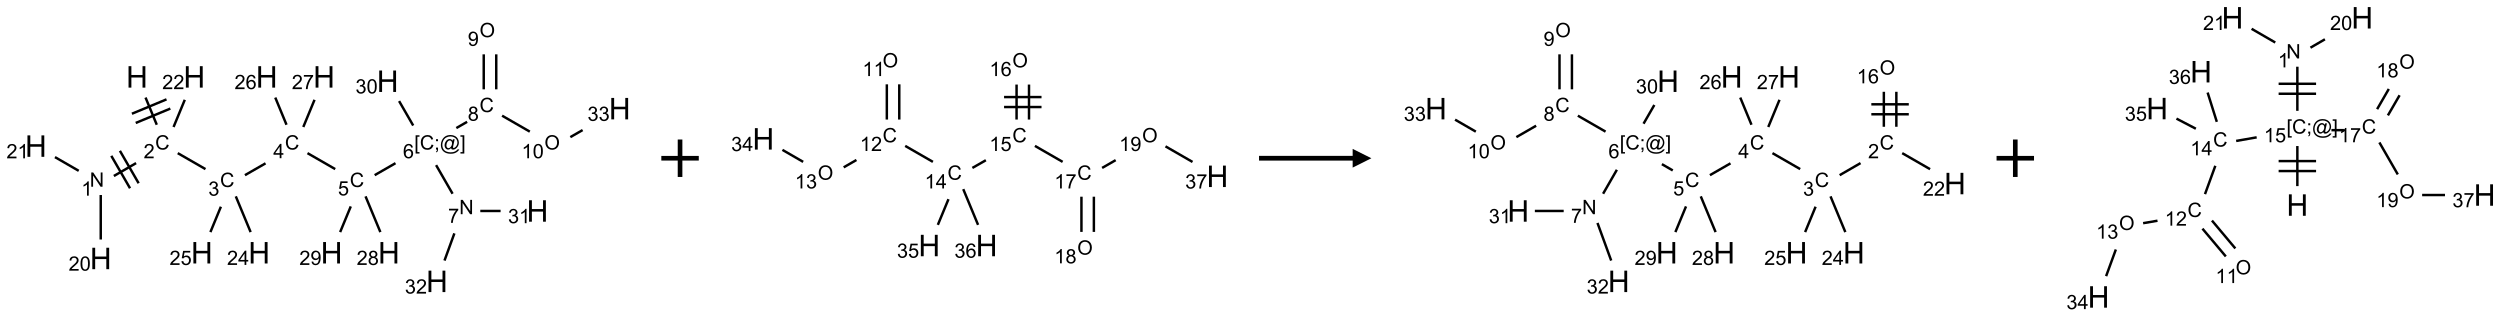 <?xml version="1.0" encoding="UTF-8"?>
<svg xmlns="http://www.w3.org/2000/svg" xmlns:xlink="http://www.w3.org/1999/xlink" width="1335" height="169" viewBox="0 0 1335 169">
<defs>
<g>
<g id="glyph-0-0">
<path d="M 2 0 L 2 -10 L 10 -10 L 10 0 Z M 2.25 -0.25 L 9.75 -0.25 L 9.75 -9.75 L 2.25 -9.75 Z M 2.25 -0.25 "/>
</g>
<g id="glyph-0-1">
<path d="M 1.281 0 L 1.281 -11.453 L 2.797 -11.453 L 2.797 -6.75 L 8.75 -6.75 L 8.75 -11.453 L 10.266 -11.453 L 10.266 0 L 8.75 0 L 8.75 -5.398 L 2.797 -5.398 L 2.797 0 Z M 1.281 0 "/>
</g>
<g id="glyph-1-0">
<path d="M 1.332 0 L 1.332 -6.668 L 6.668 -6.668 L 6.668 0 Z M 1.5 -0.168 L 6.5 -0.168 L 6.5 -6.5 L 1.5 -6.5 Z M 1.5 -0.168 "/>
</g>
<g id="glyph-1-1">
<path d="M 6.27 -2.676 L 7.281 -2.422 C 7.07 -1.594 6.688 -0.961 6.137 -0.523 C 5.586 -0.086 4.914 0.129 4.121 0.129 C 3.297 0.129 2.629 -0.039 2.113 -0.371 C 1.598 -0.707 1.203 -1.191 0.934 -1.828 C 0.664 -2.465 0.531 -3.145 0.531 -3.875 C 0.531 -4.672 0.684 -5.363 0.988 -5.957 C 1.293 -6.547 1.723 -6.996 2.285 -7.305 C 2.844 -7.613 3.461 -7.766 4.137 -7.766 C 4.898 -7.766 5.543 -7.57 6.062 -7.184 C 6.582 -6.793 6.945 -6.246 7.152 -5.543 L 6.156 -5.309 C 5.98 -5.863 5.723 -6.266 5.387 -6.52 C 5.051 -6.773 4.625 -6.902 4.113 -6.902 C 3.527 -6.902 3.039 -6.762 2.645 -6.48 C 2.25 -6.199 1.973 -5.82 1.812 -5.348 C 1.652 -4.871 1.574 -4.383 1.574 -3.879 C 1.574 -3.23 1.668 -2.664 1.855 -2.18 C 2.047 -1.695 2.34 -1.332 2.738 -1.094 C 3.137 -0.855 3.57 -0.734 4.035 -0.734 C 4.602 -0.734 5.082 -0.898 5.473 -1.223 C 5.867 -1.551 6.133 -2.035 6.27 -2.676 Z M 6.27 -2.676 "/>
</g>
<g id="glyph-1-2">
<path d="M 5.371 -0.902 L 5.371 0 L 0.324 0 C 0.316 -0.227 0.352 -0.441 0.434 -0.652 C 0.562 -0.996 0.766 -1.332 1.051 -1.668 C 1.332 -2 1.742 -2.387 2.277 -2.824 C 3.105 -3.504 3.668 -4.043 3.957 -4.441 C 4.25 -4.84 4.395 -5.215 4.395 -5.566 C 4.395 -5.938 4.262 -6.254 3.996 -6.508 C 3.73 -6.762 3.387 -6.891 2.957 -6.891 C 2.508 -6.891 2.145 -6.754 1.875 -6.484 C 1.605 -6.215 1.469 -5.84 1.465 -5.359 L 0.5 -5.457 C 0.566 -6.176 0.812 -6.727 1.246 -7.102 C 1.676 -7.477 2.254 -7.668 2.98 -7.668 C 3.711 -7.668 4.293 -7.465 4.719 -7.059 C 5.145 -6.652 5.359 -6.148 5.359 -5.547 C 5.359 -5.242 5.297 -4.941 5.172 -4.645 C 5.047 -4.352 4.84 -4.039 4.551 -3.715 C 4.262 -3.387 3.777 -2.938 3.105 -2.371 C 2.543 -1.898 2.18 -1.578 2.02 -1.41 C 1.859 -1.242 1.73 -1.07 1.625 -0.902 Z M 5.371 -0.902 "/>
</g>
<g id="glyph-1-3">
<path d="M 0.812 0 L 0.812 -7.637 L 1.848 -7.637 L 5.859 -1.641 L 5.859 -7.637 L 6.828 -7.637 L 6.828 0 L 5.793 0 L 1.781 -6 L 1.781 0 Z M 0.812 0 "/>
</g>
<g id="glyph-1-4">
<path d="M 3.973 0 L 3.035 0 L 3.035 -5.973 C 2.809 -5.758 2.516 -5.543 2.148 -5.328 C 1.781 -5.113 1.453 -4.953 1.16 -4.844 L 1.16 -5.75 C 1.684 -5.996 2.145 -6.297 2.535 -6.645 C 2.93 -6.996 3.207 -7.336 3.371 -7.668 L 3.973 -7.668 Z M 3.973 0 "/>
</g>
<g id="glyph-1-5">
<path d="M 0.441 -3.766 C 0.441 -4.668 0.535 -5.395 0.723 -5.945 C 0.906 -6.496 1.184 -6.922 1.551 -7.219 C 1.918 -7.516 2.375 -7.668 2.934 -7.668 C 3.344 -7.668 3.703 -7.586 4.012 -7.418 C 4.32 -7.254 4.574 -7.016 4.777 -6.707 C 4.977 -6.395 5.137 -6.016 5.25 -5.57 C 5.363 -5.125 5.422 -4.523 5.422 -3.766 C 5.422 -2.871 5.328 -2.148 5.145 -1.598 C 4.961 -1.047 4.688 -0.621 4.32 -0.32 C 3.953 -0.02 3.492 0.129 2.934 0.129 C 2.195 0.129 1.617 -0.133 1.199 -0.66 C 0.695 -1.297 0.441 -2.332 0.441 -3.766 Z M 1.406 -3.766 C 1.406 -2.512 1.555 -1.68 1.848 -1.262 C 2.141 -0.848 2.5 -0.641 2.934 -0.641 C 3.363 -0.641 3.727 -0.848 4.02 -1.266 C 4.312 -1.684 4.457 -2.516 4.457 -3.766 C 4.457 -5.023 4.312 -5.859 4.02 -6.27 C 3.727 -6.684 3.359 -6.891 2.922 -6.891 C 2.492 -6.891 2.148 -6.707 1.891 -6.344 C 1.566 -5.879 1.406 -5.02 1.406 -3.766 Z M 1.406 -3.766 "/>
</g>
<g id="glyph-1-6">
<path d="M 0.449 -2.016 L 1.387 -2.141 C 1.492 -1.609 1.676 -1.227 1.934 -0.992 C 2.191 -0.758 2.508 -0.641 2.879 -0.641 C 3.32 -0.641 3.695 -0.793 3.996 -1.098 C 4.301 -1.402 4.453 -1.781 4.453 -2.234 C 4.453 -2.664 4.312 -3.02 4.031 -3.301 C 3.75 -3.578 3.391 -3.719 2.957 -3.719 C 2.781 -3.719 2.562 -3.684 2.297 -3.613 L 2.402 -4.438 C 2.465 -4.43 2.516 -4.426 2.551 -4.426 C 2.949 -4.426 3.312 -4.531 3.629 -4.738 C 3.949 -4.949 4.109 -5.27 4.109 -5.703 C 4.109 -6.047 3.992 -6.332 3.762 -6.559 C 3.527 -6.785 3.227 -6.895 2.859 -6.895 C 2.496 -6.895 2.191 -6.781 1.949 -6.551 C 1.707 -6.324 1.547 -5.98 1.48 -5.52 L 0.543 -5.688 C 0.656 -6.316 0.918 -6.805 1.324 -7.148 C 1.73 -7.492 2.234 -7.668 2.84 -7.668 C 3.254 -7.668 3.641 -7.578 3.988 -7.398 C 4.34 -7.219 4.609 -6.977 4.793 -6.668 C 4.98 -6.359 5.074 -6.031 5.074 -5.684 C 5.074 -5.352 4.984 -5.051 4.809 -4.781 C 4.629 -4.512 4.367 -4.297 4.02 -4.137 C 4.473 -4.031 4.824 -3.816 5.074 -3.488 C 5.324 -3.16 5.449 -2.75 5.449 -2.254 C 5.449 -1.59 5.203 -1.023 4.719 -0.559 C 4.234 -0.098 3.617 0.137 2.875 0.137 C 2.203 0.137 1.648 -0.062 1.207 -0.465 C 0.762 -0.863 0.512 -1.379 0.449 -2.016 Z M 0.449 -2.016 "/>
</g>
<g id="glyph-1-7">
<path d="M 3.449 0 L 3.449 -1.828 L 0.137 -1.828 L 0.137 -2.688 L 3.621 -7.637 L 4.387 -7.637 L 4.387 -2.688 L 5.418 -2.688 L 5.418 -1.828 L 4.387 -1.828 L 4.387 0 Z M 3.449 -2.688 L 3.449 -6.129 L 1.059 -2.688 Z M 3.449 -2.688 "/>
</g>
<g id="glyph-1-8">
<path d="M 0.441 -2 L 1.426 -2.082 C 1.5 -1.605 1.668 -1.242 1.934 -1.004 C 2.199 -0.762 2.52 -0.641 2.895 -0.641 C 3.348 -0.641 3.73 -0.812 4.043 -1.152 C 4.355 -1.492 4.512 -1.941 4.512 -2.504 C 4.512 -3.039 4.359 -3.461 4.059 -3.77 C 3.758 -4.078 3.367 -4.234 2.879 -4.234 C 2.578 -4.234 2.305 -4.164 2.062 -4.027 C 1.82 -3.891 1.629 -3.715 1.488 -3.496 L 0.609 -3.609 L 1.348 -7.531 L 5.145 -7.531 L 5.145 -6.637 L 2.098 -6.637 L 1.688 -4.582 C 2.145 -4.902 2.625 -5.062 3.129 -5.062 C 3.797 -5.062 4.359 -4.832 4.816 -4.371 C 5.277 -3.91 5.504 -3.312 5.504 -2.59 C 5.504 -1.898 5.305 -1.301 4.902 -0.797 C 4.41 -0.18 3.742 0.129 2.895 0.129 C 2.199 0.129 1.633 -0.062 1.195 -0.453 C 0.758 -0.844 0.504 -1.359 0.441 -2 Z M 0.441 -2 "/>
</g>
<g id="glyph-1-9">
<path d="M 0.723 2.121 L 0.723 -7.637 L 2.793 -7.637 L 2.793 -6.859 L 1.66 -6.859 L 1.66 1.344 L 2.793 1.344 L 2.793 2.121 Z M 0.723 2.121 "/>
</g>
<g id="glyph-1-10">
<path d="M 0.949 -4.465 L 0.949 -5.531 L 2.016 -5.531 L 2.016 -4.465 Z M 0.949 0 L 0.949 -1.066 L 2.016 -1.066 L 2.016 0 C 2.016 0.391 1.945 0.711 1.809 0.949 C 1.668 1.191 1.449 1.379 1.145 1.512 L 0.887 1.109 C 1.082 1.023 1.23 0.895 1.324 0.727 C 1.418 0.559 1.469 0.316 1.48 0 Z M 0.949 0 "/>
</g>
<g id="glyph-1-11">
<path d="M 6.047 -0.848 C 5.82 -0.59 5.57 -0.379 5.289 -0.223 C 5.008 -0.062 4.73 0.016 4.449 0.016 C 4.141 0.016 3.84 -0.074 3.547 -0.254 C 3.254 -0.434 3.02 -0.715 2.836 -1.09 C 2.652 -1.465 2.562 -1.875 2.562 -2.324 C 2.562 -2.875 2.703 -3.43 2.988 -3.98 C 3.27 -4.535 3.621 -4.953 4.043 -5.23 C 4.461 -5.508 4.871 -5.645 5.266 -5.645 C 5.566 -5.645 5.855 -5.566 6.129 -5.41 C 6.402 -5.25 6.641 -5.012 6.84 -4.688 L 7.016 -5.496 L 7.949 -5.496 L 7.199 -2 C 7.094 -1.516 7.043 -1.246 7.043 -1.191 C 7.043 -1.098 7.078 -1.02 7.148 -0.949 C 7.219 -0.883 7.305 -0.848 7.406 -0.848 C 7.59 -0.848 7.832 -0.953 8.129 -1.168 C 8.527 -1.445 8.84 -1.816 9.07 -2.285 C 9.301 -2.75 9.418 -3.234 9.418 -3.73 C 9.418 -4.309 9.27 -4.852 8.973 -5.355 C 8.676 -5.859 8.23 -6.262 7.645 -6.562 C 7.055 -6.863 6.406 -7.016 5.691 -7.016 C 4.879 -7.016 4.137 -6.824 3.465 -6.445 C 2.793 -6.066 2.273 -5.52 1.902 -4.809 C 1.535 -4.098 1.348 -3.34 1.348 -2.527 C 1.348 -1.676 1.535 -0.941 1.902 -0.328 C 2.273 0.285 2.809 0.742 3.508 1.035 C 4.207 1.328 4.984 1.473 5.832 1.473 C 6.742 1.473 7.504 1.32 8.121 1.016 C 8.734 0.711 9.195 0.34 9.5 -0.098 L 10.441 -0.098 C 10.266 0.266 9.961 0.637 9.531 1.016 C 9.102 1.395 8.59 1.695 7.996 1.914 C 7.402 2.133 6.688 2.246 5.848 2.246 C 5.078 2.246 4.367 2.145 3.715 1.949 C 3.066 1.75 2.512 1.453 2.051 1.055 C 1.594 0.656 1.25 0.199 1.016 -0.316 C 0.723 -0.973 0.578 -1.684 0.578 -2.441 C 0.578 -3.289 0.75 -4.098 1.098 -4.863 C 1.523 -5.805 2.125 -6.527 2.902 -7.027 C 3.684 -7.527 4.629 -7.777 5.738 -7.777 C 6.602 -7.777 7.375 -7.602 8.059 -7.246 C 8.746 -6.895 9.285 -6.371 9.684 -5.672 C 10.02 -5.07 10.188 -4.418 10.188 -3.715 C 10.188 -2.707 9.832 -1.812 9.125 -1.031 C 8.492 -0.328 7.801 0.02 7.051 0.02 C 6.812 0.02 6.617 -0.016 6.473 -0.09 C 6.324 -0.16 6.215 -0.266 6.145 -0.402 C 6.102 -0.488 6.066 -0.637 6.047 -0.848 Z M 3.527 -2.262 C 3.527 -1.785 3.641 -1.414 3.863 -1.152 C 4.09 -0.887 4.348 -0.754 4.641 -0.754 C 4.836 -0.754 5.039 -0.812 5.254 -0.93 C 5.469 -1.047 5.676 -1.219 5.871 -1.449 C 6.066 -1.676 6.23 -1.969 6.355 -2.32 C 6.48 -2.672 6.543 -3.027 6.543 -3.379 C 6.543 -3.852 6.426 -4.219 6.191 -4.48 C 5.957 -4.738 5.672 -4.871 5.332 -4.871 C 5.109 -4.871 4.902 -4.812 4.707 -4.699 C 4.512 -4.586 4.32 -4.406 4.137 -4.156 C 3.953 -3.906 3.805 -3.602 3.691 -3.246 C 3.582 -2.887 3.527 -2.559 3.527 -2.262 Z M 3.527 -2.262 "/>
</g>
<g id="glyph-1-12">
<path d="M 2.27 2.121 L 0.203 2.121 L 0.203 1.344 L 1.332 1.344 L 1.332 -6.859 L 0.203 -6.859 L 0.203 -7.637 L 2.27 -7.637 Z M 2.27 2.121 "/>
</g>
<g id="glyph-1-13">
<path d="M 5.309 -5.766 L 4.375 -5.691 C 4.293 -6.059 4.172 -6.328 4.02 -6.496 C 3.766 -6.762 3.453 -6.895 3.082 -6.895 C 2.785 -6.895 2.523 -6.812 2.297 -6.645 C 2 -6.43 1.77 -6.117 1.598 -5.703 C 1.43 -5.289 1.34 -4.703 1.332 -3.938 C 1.559 -4.281 1.836 -4.535 2.16 -4.703 C 2.488 -4.871 2.828 -4.953 3.188 -4.953 C 3.812 -4.953 4.344 -4.723 4.785 -4.262 C 5.223 -3.801 5.441 -3.207 5.441 -2.48 C 5.441 -2 5.34 -1.555 5.133 -1.145 C 4.926 -0.73 4.641 -0.418 4.281 -0.199 C 3.922 0.02 3.512 0.129 3.051 0.129 C 2.27 0.129 1.633 -0.156 1.141 -0.73 C 0.648 -1.305 0.402 -2.254 0.402 -3.574 C 0.402 -5.051 0.672 -6.121 1.219 -6.793 C 1.695 -7.375 2.336 -7.668 3.141 -7.668 C 3.742 -7.668 4.234 -7.5 4.617 -7.16 C 5 -6.824 5.23 -6.359 5.309 -5.766 Z M 1.48 -2.473 C 1.48 -2.152 1.547 -1.844 1.684 -1.547 C 1.82 -1.25 2.016 -1.027 2.262 -0.871 C 2.508 -0.719 2.766 -0.641 3.035 -0.641 C 3.434 -0.641 3.773 -0.801 4.059 -1.121 C 4.344 -1.441 4.484 -1.875 4.484 -2.422 C 4.484 -2.949 4.344 -3.367 4.062 -3.668 C 3.781 -3.973 3.426 -4.125 3 -4.125 C 2.578 -4.125 2.219 -3.973 1.922 -3.668 C 1.625 -3.363 1.48 -2.969 1.48 -2.473 Z M 1.48 -2.473 "/>
</g>
<g id="glyph-1-14">
<path d="M 0.504 -6.637 L 0.504 -7.535 L 5.449 -7.535 L 5.449 -6.809 C 4.961 -6.289 4.48 -5.602 4.004 -4.746 C 3.527 -3.887 3.156 -3.004 2.895 -2.098 C 2.707 -1.461 2.59 -0.762 2.535 0 L 1.574 0 C 1.582 -0.602 1.703 -1.328 1.926 -2.176 C 2.152 -3.027 2.477 -3.848 2.898 -4.637 C 3.32 -5.426 3.77 -6.094 4.246 -6.637 Z M 0.504 -6.637 "/>
</g>
<g id="glyph-1-15">
<path d="M 1.887 -4.141 C 1.496 -4.281 1.207 -4.484 1.02 -4.75 C 0.832 -5.016 0.738 -5.328 0.738 -5.699 C 0.738 -6.254 0.938 -6.719 1.34 -7.098 C 1.738 -7.477 2.27 -7.668 2.934 -7.668 C 3.598 -7.668 4.137 -7.473 4.543 -7.086 C 4.949 -6.699 5.152 -6.227 5.152 -5.672 C 5.152 -5.316 5.059 -5.008 4.871 -4.746 C 4.688 -4.484 4.406 -4.281 4.027 -4.141 C 4.496 -3.988 4.852 -3.742 5.098 -3.402 C 5.34 -3.062 5.465 -2.656 5.465 -2.184 C 5.465 -1.531 5.234 -0.98 4.77 -0.535 C 4.309 -0.09 3.703 0.129 2.949 0.129 C 2.195 0.129 1.586 -0.094 1.125 -0.539 C 0.664 -0.984 0.434 -1.543 0.434 -2.207 C 0.434 -2.703 0.559 -3.121 0.809 -3.457 C 1.062 -3.793 1.422 -4.02 1.887 -4.141 Z M 1.699 -5.73 C 1.699 -5.367 1.812 -5.074 2.047 -4.844 C 2.281 -4.613 2.582 -4.5 2.953 -4.5 C 3.312 -4.5 3.609 -4.613 3.84 -4.84 C 4.07 -5.066 4.188 -5.348 4.188 -5.676 C 4.188 -6.02 4.07 -6.309 3.832 -6.543 C 3.594 -6.777 3.297 -6.895 2.941 -6.895 C 2.586 -6.895 2.289 -6.781 2.051 -6.551 C 1.816 -6.324 1.699 -6.047 1.699 -5.73 Z M 1.395 -2.203 C 1.395 -1.938 1.461 -1.676 1.586 -1.426 C 1.711 -1.176 1.902 -0.984 2.152 -0.848 C 2.402 -0.711 2.672 -0.641 2.957 -0.641 C 3.406 -0.641 3.777 -0.785 4.066 -1.074 C 4.359 -1.363 4.504 -1.727 4.504 -2.172 C 4.504 -2.625 4.355 -2.996 4.055 -3.293 C 3.754 -3.586 3.379 -3.734 2.926 -3.734 C 2.484 -3.734 2.121 -3.59 1.832 -3.297 C 1.543 -3.004 1.395 -2.641 1.395 -2.203 Z M 1.395 -2.203 "/>
</g>
<g id="glyph-1-16">
<path d="M 0.516 -3.719 C 0.516 -4.984 0.855 -5.977 1.535 -6.695 C 2.215 -7.414 3.094 -7.77 4.172 -7.77 C 4.875 -7.77 5.512 -7.602 6.078 -7.266 C 6.645 -6.93 7.074 -6.461 7.371 -5.855 C 7.668 -5.254 7.816 -4.57 7.816 -3.809 C 7.816 -3.035 7.66 -2.34 7.348 -1.73 C 7.035 -1.117 6.594 -0.656 6.02 -0.34 C 5.449 -0.027 4.828 0.129 4.168 0.129 C 3.449 0.129 2.805 -0.043 2.238 -0.391 C 1.672 -0.738 1.246 -1.211 0.953 -1.812 C 0.66 -2.414 0.516 -3.047 0.516 -3.719 Z M 1.559 -3.703 C 1.559 -2.781 1.805 -2.059 2.301 -1.527 C 2.793 -1 3.414 -0.734 4.16 -0.734 C 4.922 -0.734 5.547 -1 6.039 -1.535 C 6.531 -2.07 6.777 -2.828 6.777 -3.812 C 6.777 -4.434 6.672 -4.977 6.461 -5.441 C 6.25 -5.902 5.945 -6.262 5.539 -6.52 C 5.133 -6.773 4.68 -6.902 4.176 -6.902 C 3.461 -6.902 2.848 -6.656 2.332 -6.164 C 1.816 -5.672 1.559 -4.852 1.559 -3.703 Z M 1.559 -3.703 "/>
</g>
<g id="glyph-1-17">
<path d="M 0.582 -1.766 L 1.484 -1.848 C 1.562 -1.426 1.707 -1.117 1.922 -0.926 C 2.137 -0.734 2.414 -0.641 2.75 -0.641 C 3.039 -0.641 3.289 -0.707 3.508 -0.84 C 3.727 -0.973 3.902 -1.148 4.043 -1.367 C 4.18 -1.586 4.297 -1.887 4.391 -2.262 C 4.484 -2.637 4.531 -3.016 4.531 -3.406 C 4.531 -3.449 4.531 -3.512 4.527 -3.594 C 4.34 -3.297 4.082 -3.055 3.758 -2.867 C 3.434 -2.68 3.082 -2.59 2.703 -2.59 C 2.07 -2.59 1.535 -2.816 1.098 -3.277 C 0.66 -3.734 0.441 -4.34 0.441 -5.09 C 0.441 -5.863 0.672 -6.484 1.129 -6.957 C 1.586 -7.43 2.156 -7.668 2.844 -7.668 C 3.34 -7.668 3.793 -7.531 4.207 -7.266 C 4.617 -7 4.93 -6.617 5.145 -6.121 C 5.355 -5.629 5.465 -4.91 5.465 -3.973 C 5.465 -2.996 5.359 -2.223 5.145 -1.645 C 4.934 -1.066 4.617 -0.625 4.199 -0.324 C 3.781 -0.02 3.293 0.129 2.73 0.129 C 2.133 0.129 1.645 -0.035 1.266 -0.367 C 0.887 -0.699 0.66 -1.164 0.582 -1.766 Z M 4.422 -5.137 C 4.422 -5.676 4.277 -6.102 3.992 -6.418 C 3.707 -6.734 3.359 -6.891 2.957 -6.891 C 2.543 -6.891 2.18 -6.719 1.871 -6.379 C 1.562 -6.039 1.406 -5.598 1.406 -5.059 C 1.406 -4.57 1.555 -4.176 1.848 -3.871 C 2.141 -3.566 2.5 -3.418 2.934 -3.418 C 3.367 -3.418 3.723 -3.57 4.004 -3.871 C 4.281 -4.176 4.422 -4.598 4.422 -5.137 Z M 4.422 -5.137 "/>
</g>
</g>
</defs>
<path fill="none" stroke-width="0.033" stroke-linecap="butt" stroke-linejoin="miter" stroke="rgb(0%, 0%, 0%)" stroke-opacity="1" stroke-miterlimit="10" d="M 1.464 0.852 L 1.614 1.215 " transform="matrix(40, 0, 0, 40, 19.156, 18.018)"/>
<path fill="none" stroke-width="0.033" stroke-linecap="butt" stroke-linejoin="miter" stroke="rgb(0%, 0%, 0%)" stroke-opacity="1" stroke-miterlimit="10" d="M 1.333 1.191 L 1.795 0.999 " transform="matrix(40, 0, 0, 40, 19.156, 18.018)"/>
<path fill="none" stroke-width="0.033" stroke-linecap="butt" stroke-linejoin="miter" stroke="rgb(0%, 0%, 0%)" stroke-opacity="1" stroke-miterlimit="10" d="M 1.282 1.068 L 1.744 0.876 " transform="matrix(40, 0, 0, 40, 19.156, 18.018)"/>
<path fill="none" stroke-width="0.033" stroke-linecap="butt" stroke-linejoin="miter" stroke="rgb(0%, 0%, 0%)" stroke-opacity="1" stroke-miterlimit="10" d="M 1.338 1.727 L 1.041 1.899 " transform="matrix(40, 0, 0, 40, 19.156, 18.018)"/>
<path fill="none" stroke-width="0.033" stroke-linecap="butt" stroke-linejoin="miter" stroke="rgb(0%, 0%, 0%)" stroke-opacity="1" stroke-miterlimit="10" d="M 1.007 1.63 L 1.257 2.063 " transform="matrix(40, 0, 0, 40, 19.156, 18.018)"/>
<path fill="none" stroke-width="0.033" stroke-linecap="butt" stroke-linejoin="miter" stroke="rgb(0%, 0%, 0%)" stroke-opacity="1" stroke-miterlimit="10" d="M 1.122 1.563 L 1.372 1.996 " transform="matrix(40, 0, 0, 40, 19.156, 18.018)"/>
<path fill="none" stroke-width="0.033" stroke-linecap="butt" stroke-linejoin="miter" stroke="rgb(0%, 0%, 0%)" stroke-opacity="1" stroke-miterlimit="10" d="M 0.866 2.153 L 0.866 2.747 " transform="matrix(40, 0, 0, 40, 19.156, 18.018)"/>
<path fill="none" stroke-width="0.033" stroke-linecap="butt" stroke-linejoin="miter" stroke="rgb(0%, 0%, 0%)" stroke-opacity="1" stroke-miterlimit="10" d="M 0.572 1.83 L 0.255 1.647 " transform="matrix(40, 0, 0, 40, 19.156, 18.018)"/>
<path fill="none" stroke-width="0.033" stroke-linecap="butt" stroke-linejoin="miter" stroke="rgb(0%, 0%, 0%)" stroke-opacity="1" stroke-miterlimit="10" d="M 1.894 1.594 L 2.264 1.807 " transform="matrix(40, 0, 0, 40, 19.156, 18.018)"/>
<path fill="none" stroke-width="0.033" stroke-linecap="butt" stroke-linejoin="miter" stroke="rgb(0%, 0%, 0%)" stroke-opacity="1" stroke-miterlimit="10" d="M 2.791 1.888 L 3.066 1.73 " transform="matrix(40, 0, 0, 40, 19.156, 18.018)"/>
<path fill="none" stroke-width="0.033" stroke-linecap="butt" stroke-linejoin="miter" stroke="rgb(0%, 0%, 0%)" stroke-opacity="1" stroke-miterlimit="10" d="M 3.626 1.594 L 3.996 1.807 " transform="matrix(40, 0, 0, 40, 19.156, 18.018)"/>
<path fill="none" stroke-width="0.033" stroke-linecap="butt" stroke-linejoin="miter" stroke="rgb(0%, 0%, 0%)" stroke-opacity="1" stroke-miterlimit="10" d="M 4.523 1.888 L 4.801 1.728 " transform="matrix(40, 0, 0, 40, 19.156, 18.018)"/>
<path fill="none" stroke-width="0.033" stroke-linecap="butt" stroke-linejoin="miter" stroke="rgb(0%, 0%, 0%)" stroke-opacity="1" stroke-miterlimit="10" d="M 5.343 1.754 L 5.563 2.136 " transform="matrix(40, 0, 0, 40, 19.156, 18.018)"/>
<path fill="none" stroke-width="0.033" stroke-linecap="butt" stroke-linejoin="miter" stroke="rgb(0%, 0%, 0%)" stroke-opacity="1" stroke-miterlimit="10" d="M 5.933 2.366 L 6.204 2.366 " transform="matrix(40, 0, 0, 40, 19.156, 18.018)"/>
<path fill="none" stroke-width="0.033" stroke-linecap="butt" stroke-linejoin="miter" stroke="rgb(0%, 0%, 0%)" stroke-opacity="1" stroke-miterlimit="10" d="M 5.587 2.665 L 5.455 3.028 " transform="matrix(40, 0, 0, 40, 19.156, 18.018)"/>
<path fill="none" stroke-width="0.033" stroke-linecap="butt" stroke-linejoin="miter" stroke="rgb(0%, 0%, 0%)" stroke-opacity="1" stroke-miterlimit="10" d="M 5.613 1.259 L 5.757 1.176 " transform="matrix(40, 0, 0, 40, 19.156, 18.018)"/>
<path fill="none" stroke-width="0.033" stroke-linecap="butt" stroke-linejoin="miter" stroke="rgb(0%, 0%, 0%)" stroke-opacity="1" stroke-miterlimit="10" d="M 6.146 0.742 L 6.146 0.275 " transform="matrix(40, 0, 0, 40, 19.156, 18.018)"/>
<path fill="none" stroke-width="0.033" stroke-linecap="butt" stroke-linejoin="miter" stroke="rgb(0%, 0%, 0%)" stroke-opacity="1" stroke-miterlimit="10" d="M 5.979 0.742 L 5.979 0.275 " transform="matrix(40, 0, 0, 40, 19.156, 18.018)"/>
<path fill="none" stroke-width="0.033" stroke-linecap="butt" stroke-linejoin="miter" stroke="rgb(0%, 0%, 0%)" stroke-opacity="1" stroke-miterlimit="10" d="M 6.224 1.094 L 6.594 1.307 " transform="matrix(40, 0, 0, 40, 19.156, 18.018)"/>
<path fill="none" stroke-width="0.033" stroke-linecap="butt" stroke-linejoin="miter" stroke="rgb(0%, 0%, 0%)" stroke-opacity="1" stroke-miterlimit="10" d="M 7.135 1.38 L 7.299 1.286 " transform="matrix(40, 0, 0, 40, 19.156, 18.018)"/>
<path fill="none" stroke-width="0.033" stroke-linecap="butt" stroke-linejoin="miter" stroke="rgb(0%, 0%, 0%)" stroke-opacity="1" stroke-miterlimit="10" d="M 5.037 1.225 L 4.849 0.899 " transform="matrix(40, 0, 0, 40, 19.156, 18.018)"/>
<path fill="none" stroke-width="0.033" stroke-linecap="butt" stroke-linejoin="miter" stroke="rgb(0%, 0%, 0%)" stroke-opacity="1" stroke-miterlimit="10" d="M 4.401 2.171 L 4.599 2.648 " transform="matrix(40, 0, 0, 40, 19.156, 18.018)"/>
<path fill="none" stroke-width="0.033" stroke-linecap="butt" stroke-linejoin="miter" stroke="rgb(0%, 0%, 0%)" stroke-opacity="1" stroke-miterlimit="10" d="M 4.204 2.305 L 4.062 2.648 " transform="matrix(40, 0, 0, 40, 19.156, 18.018)"/>
<path fill="none" stroke-width="0.033" stroke-linecap="butt" stroke-linejoin="miter" stroke="rgb(0%, 0%, 0%)" stroke-opacity="1" stroke-miterlimit="10" d="M 3.346 1.215 L 3.196 0.852 " transform="matrix(40, 0, 0, 40, 19.156, 18.018)"/>
<path fill="none" stroke-width="0.033" stroke-linecap="butt" stroke-linejoin="miter" stroke="rgb(0%, 0%, 0%)" stroke-opacity="1" stroke-miterlimit="10" d="M 3.57 1.245 L 3.72 0.882 " transform="matrix(40, 0, 0, 40, 19.156, 18.018)"/>
<path fill="none" stroke-width="0.033" stroke-linecap="butt" stroke-linejoin="miter" stroke="rgb(0%, 0%, 0%)" stroke-opacity="1" stroke-miterlimit="10" d="M 2.669 2.171 L 2.867 2.648 " transform="matrix(40, 0, 0, 40, 19.156, 18.018)"/>
<path fill="none" stroke-width="0.033" stroke-linecap="butt" stroke-linejoin="miter" stroke="rgb(0%, 0%, 0%)" stroke-opacity="1" stroke-miterlimit="10" d="M 2.47 2.309 L 2.33 2.648 " transform="matrix(40, 0, 0, 40, 19.156, 18.018)"/>
<path fill="none" stroke-width="0.033" stroke-linecap="butt" stroke-linejoin="miter" stroke="rgb(0%, 0%, 0%)" stroke-opacity="1" stroke-miterlimit="10" d="M 1.838 1.245 L 1.988 0.882 " transform="matrix(40, 0, 0, 40, 19.156, 18.018)"/>
<g fill="rgb(0%, 0%, 0%)" fill-opacity="1">
<use xlink:href="#glyph-0-1" x="67.359" y="46.789"/>
</g>
<g fill="rgb(0%, 0%, 0%)" fill-opacity="1">
<use xlink:href="#glyph-1-1" x="82.844" y="79.863"/>
</g>
<g fill="rgb(0%, 0%, 0%)" fill-opacity="1">
<use xlink:href="#glyph-1-2" x="76.672" y="84.5"/>
</g>
<g fill="rgb(0%, 0%, 0%)" fill-opacity="1">
<use xlink:href="#glyph-1-3" x="47.922" y="99.73"/>
</g>
<g fill="rgb(0%, 0%, 0%)" fill-opacity="1">
<use xlink:href="#glyph-1-4" x="43.426" y="104.5"/>
</g>
<g fill="rgb(0%, 0%, 0%)" fill-opacity="1">
<use xlink:href="#glyph-0-1" x="48.023" y="143.746"/>
</g>
<g fill="rgb(0%, 0%, 0%)" fill-opacity="1">
<use xlink:href="#glyph-1-2" x="36.617" y="144.539"/>
<use xlink:href="#glyph-1-5" x="42.549" y="144.539"/>
</g>
<g fill="rgb(0%, 0%, 0%)" fill-opacity="1">
<use xlink:href="#glyph-0-1" x="13.383" y="83.746"/>
</g>
<g fill="rgb(0%, 0%, 0%)" fill-opacity="1">
<use xlink:href="#glyph-1-2" x="3.426" y="84.539"/>
<use xlink:href="#glyph-1-4" x="9.358" y="84.539"/>
</g>
<g fill="rgb(0%, 0%, 0%)" fill-opacity="1">
<use xlink:href="#glyph-1-1" x="117.488" y="99.863"/>
</g>
<g fill="rgb(0%, 0%, 0%)" fill-opacity="1">
<use xlink:href="#glyph-1-6" x="111.234" y="104.5"/>
</g>
<g fill="rgb(0%, 0%, 0%)" fill-opacity="1">
<use xlink:href="#glyph-1-1" x="152.129" y="79.863"/>
</g>
<g fill="rgb(0%, 0%, 0%)" fill-opacity="1">
<use xlink:href="#glyph-1-7" x="145.906" y="84.469"/>
</g>
<g fill="rgb(0%, 0%, 0%)" fill-opacity="1">
<use xlink:href="#glyph-1-1" x="186.77" y="99.863"/>
</g>
<g fill="rgb(0%, 0%, 0%)" fill-opacity="1">
<use xlink:href="#glyph-1-8" x="180.457" y="104.367"/>
</g>
<g fill="rgb(0%, 0%, 0%)" fill-opacity="1">
<use xlink:href="#glyph-1-9" x="221.215" y="79.871"/>
<use xlink:href="#glyph-1-1" x="224.178" y="79.871"/>
<use xlink:href="#glyph-1-10" x="231.882" y="79.871"/>
<use xlink:href="#glyph-1-11" x="234.845" y="79.871"/>
<use xlink:href="#glyph-1-12" x="245.673" y="79.871"/>
</g>
<g fill="rgb(0%, 0%, 0%)" fill-opacity="1">
<use xlink:href="#glyph-1-13" x="215.164" y="84.5"/>
</g>
<g fill="rgb(0%, 0%, 0%)" fill-opacity="1">
<use xlink:href="#glyph-1-3" x="245.238" y="114.371"/>
</g>
<g fill="rgb(0%, 0%, 0%)" fill-opacity="1">
<use xlink:href="#glyph-1-14" x="239.266" y="119.012"/>
</g>
<g fill="rgb(0%, 0%, 0%)" fill-opacity="1">
<use xlink:href="#glyph-0-1" x="281.23" y="118.387"/>
</g>
<g fill="rgb(0%, 0%, 0%)" fill-opacity="1">
<use xlink:href="#glyph-1-6" x="271.27" y="119.18"/>
<use xlink:href="#glyph-1-4" x="277.202" y="119.18"/>
</g>
<g fill="rgb(0%, 0%, 0%)" fill-opacity="1">
<use xlink:href="#glyph-0-1" x="227.551" y="155.973"/>
</g>
<g fill="rgb(0%, 0%, 0%)" fill-opacity="1">
<use xlink:href="#glyph-1-6" x="216.195" y="156.766"/>
<use xlink:href="#glyph-1-2" x="222.128" y="156.766"/>
</g>
<g fill="rgb(0%, 0%, 0%)" fill-opacity="1">
<use xlink:href="#glyph-1-1" x="256.051" y="59.863"/>
</g>
<g fill="rgb(0%, 0%, 0%)" fill-opacity="1">
<use xlink:href="#glyph-1-15" x="249.785" y="64.5"/>
</g>
<g fill="rgb(0%, 0%, 0%)" fill-opacity="1">
<use xlink:href="#glyph-1-16" x="256.066" y="19.867"/>
</g>
<g fill="rgb(0%, 0%, 0%)" fill-opacity="1">
<use xlink:href="#glyph-1-17" x="249.781" y="24.5"/>
</g>
<g fill="rgb(0%, 0%, 0%)" fill-opacity="1">
<use xlink:href="#glyph-1-16" x="290.707" y="79.867"/>
</g>
<g fill="rgb(0%, 0%, 0%)" fill-opacity="1">
<use xlink:href="#glyph-1-4" x="278.531" y="84.5"/>
<use xlink:href="#glyph-1-5" x="284.464" y="84.5"/>
</g>
<g fill="rgb(0%, 0%, 0%)" fill-opacity="1">
<use xlink:href="#glyph-0-1" x="325.152" y="63.746"/>
</g>
<g fill="rgb(0%, 0%, 0%)" fill-opacity="1">
<use xlink:href="#glyph-1-6" x="313.719" y="64.539"/>
<use xlink:href="#glyph-1-6" x="319.651" y="64.539"/>
</g>
<g fill="rgb(0%, 0%, 0%)" fill-opacity="1">
<use xlink:href="#glyph-0-1" x="201.23" y="49.105"/>
</g>
<g fill="rgb(0%, 0%, 0%)" fill-opacity="1">
<use xlink:href="#glyph-1-6" x="189.824" y="49.895"/>
<use xlink:href="#glyph-1-5" x="195.757" y="49.895"/>
</g>
<g fill="rgb(0%, 0%, 0%)" fill-opacity="1">
<use xlink:href="#glyph-0-1" x="201.895" y="140.699"/>
</g>
<g fill="rgb(0%, 0%, 0%)" fill-opacity="1">
<use xlink:href="#glyph-1-2" x="190.449" y="141.492"/>
<use xlink:href="#glyph-1-15" x="196.382" y="141.492"/>
</g>
<g fill="rgb(0%, 0%, 0%)" fill-opacity="1">
<use xlink:href="#glyph-0-1" x="171.281" y="140.699"/>
</g>
<g fill="rgb(0%, 0%, 0%)" fill-opacity="1">
<use xlink:href="#glyph-1-2" x="159.832" y="141.492"/>
<use xlink:href="#glyph-1-17" x="165.764" y="141.492"/>
</g>
<g fill="rgb(0%, 0%, 0%)" fill-opacity="1">
<use xlink:href="#glyph-0-1" x="136.641" y="46.789"/>
</g>
<g fill="rgb(0%, 0%, 0%)" fill-opacity="1">
<use xlink:href="#glyph-1-2" x="125.215" y="47.582"/>
<use xlink:href="#glyph-1-13" x="131.147" y="47.582"/>
</g>
<g fill="rgb(0%, 0%, 0%)" fill-opacity="1">
<use xlink:href="#glyph-0-1" x="167.254" y="46.789"/>
</g>
<g fill="rgb(0%, 0%, 0%)" fill-opacity="1">
<use xlink:href="#glyph-1-2" x="155.824" y="47.582"/>
<use xlink:href="#glyph-1-14" x="161.757" y="47.582"/>
</g>
<g fill="rgb(0%, 0%, 0%)" fill-opacity="1">
<use xlink:href="#glyph-0-1" x="132.613" y="140.699"/>
</g>
<g fill="rgb(0%, 0%, 0%)" fill-opacity="1">
<use xlink:href="#glyph-1-2" x="121.215" y="141.492"/>
<use xlink:href="#glyph-1-7" x="127.147" y="141.492"/>
</g>
<g fill="rgb(0%, 0%, 0%)" fill-opacity="1">
<use xlink:href="#glyph-0-1" x="102" y="140.699"/>
</g>
<g fill="rgb(0%, 0%, 0%)" fill-opacity="1">
<use xlink:href="#glyph-1-2" x="90.512" y="141.492"/>
<use xlink:href="#glyph-1-8" x="96.444" y="141.492"/>
</g>
<g fill="rgb(0%, 0%, 0%)" fill-opacity="1">
<use xlink:href="#glyph-0-1" x="97.973" y="46.789"/>
</g>
<g fill="rgb(0%, 0%, 0%)" fill-opacity="1">
<use xlink:href="#glyph-1-2" x="86.617" y="47.582"/>
<use xlink:href="#glyph-1-2" x="92.549" y="47.582"/>
</g>
<path fill="none" stroke-width="0.062" stroke-linecap="butt" stroke-linejoin="miter" stroke="rgb(0%, 0%, 0%)" stroke-opacity="1" stroke-miterlimit="10" d="M 0 0 L 0.5 0 M 0.25 -0.25 L 0.25 0.25 " transform="matrix(40, 0, 0, 40, 353.148, 84.5)"/>
<path fill="none" stroke-width="0.033" stroke-linecap="butt" stroke-linejoin="miter" stroke="rgb(0%, 0%, 0%)" stroke-opacity="1" stroke-miterlimit="10" d="M 1.649 0.272 L 1.649 0.742 " transform="matrix(40, 0, 0, 40, 407.609, 34.156)"/>
<path fill="none" stroke-width="0.033" stroke-linecap="butt" stroke-linejoin="miter" stroke="rgb(0%, 0%, 0%)" stroke-opacity="1" stroke-miterlimit="10" d="M 1.815 0.272 L 1.815 0.742 " transform="matrix(40, 0, 0, 40, 407.609, 34.156)"/>
<path fill="none" stroke-width="0.033" stroke-linecap="butt" stroke-linejoin="miter" stroke="rgb(0%, 0%, 0%)" stroke-opacity="1" stroke-miterlimit="10" d="M 1.243 1.282 L 1.073 1.38 " transform="matrix(40, 0, 0, 40, 407.609, 34.156)"/>
<path fill="none" stroke-width="0.033" stroke-linecap="butt" stroke-linejoin="miter" stroke="rgb(0%, 0%, 0%)" stroke-opacity="1" stroke-miterlimit="10" d="M 0.532 1.307 L 0.255 1.147 " transform="matrix(40, 0, 0, 40, 407.609, 34.156)"/>
<path fill="none" stroke-width="0.033" stroke-linecap="butt" stroke-linejoin="miter" stroke="rgb(0%, 0%, 0%)" stroke-opacity="1" stroke-miterlimit="10" d="M 1.894 1.094 L 2.264 1.307 " transform="matrix(40, 0, 0, 40, 407.609, 34.156)"/>
<path fill="none" stroke-width="0.033" stroke-linecap="butt" stroke-linejoin="miter" stroke="rgb(0%, 0%, 0%)" stroke-opacity="1" stroke-miterlimit="10" d="M 2.791 1.388 L 2.971 1.285 " transform="matrix(40, 0, 0, 40, 407.609, 34.156)"/>
<path fill="none" stroke-width="0.033" stroke-linecap="butt" stroke-linejoin="miter" stroke="rgb(0%, 0%, 0%)" stroke-opacity="1" stroke-miterlimit="10" d="M 3.547 0.742 L 3.547 0.275 " transform="matrix(40, 0, 0, 40, 407.609, 34.156)"/>
<path fill="none" stroke-width="0.033" stroke-linecap="butt" stroke-linejoin="miter" stroke="rgb(0%, 0%, 0%)" stroke-opacity="1" stroke-miterlimit="10" d="M 3.381 0.742 L 3.381 0.275 " transform="matrix(40, 0, 0, 40, 407.609, 34.156)"/>
<path fill="none" stroke-width="0.033" stroke-linecap="butt" stroke-linejoin="miter" stroke="rgb(0%, 0%, 0%)" stroke-opacity="1" stroke-miterlimit="10" d="M 3.714 0.442 L 3.214 0.442 " transform="matrix(40, 0, 0, 40, 407.609, 34.156)"/>
<path fill="none" stroke-width="0.033" stroke-linecap="butt" stroke-linejoin="miter" stroke="rgb(0%, 0%, 0%)" stroke-opacity="1" stroke-miterlimit="10" d="M 3.714 0.575 L 3.214 0.575 " transform="matrix(40, 0, 0, 40, 407.609, 34.156)"/>
<path fill="none" stroke-width="0.033" stroke-linecap="butt" stroke-linejoin="miter" stroke="rgb(0%, 0%, 0%)" stroke-opacity="1" stroke-miterlimit="10" d="M 3.626 1.094 L 3.996 1.307 " transform="matrix(40, 0, 0, 40, 407.609, 34.156)"/>
<path fill="none" stroke-width="0.033" stroke-linecap="butt" stroke-linejoin="miter" stroke="rgb(0%, 0%, 0%)" stroke-opacity="1" stroke-miterlimit="10" d="M 4.247 1.772 L 4.247 2.242 " transform="matrix(40, 0, 0, 40, 407.609, 34.156)"/>
<path fill="none" stroke-width="0.033" stroke-linecap="butt" stroke-linejoin="miter" stroke="rgb(0%, 0%, 0%)" stroke-opacity="1" stroke-miterlimit="10" d="M 4.413 1.772 L 4.413 2.242 " transform="matrix(40, 0, 0, 40, 407.609, 34.156)"/>
<path fill="none" stroke-width="0.033" stroke-linecap="butt" stroke-linejoin="miter" stroke="rgb(0%, 0%, 0%)" stroke-opacity="1" stroke-miterlimit="10" d="M 4.523 1.388 L 4.704 1.284 " transform="matrix(40, 0, 0, 40, 407.609, 34.156)"/>
<path fill="none" stroke-width="0.033" stroke-linecap="butt" stroke-linejoin="miter" stroke="rgb(0%, 0%, 0%)" stroke-opacity="1" stroke-miterlimit="10" d="M 5.369 1.1 L 5.73 1.308 " transform="matrix(40, 0, 0, 40, 407.609, 34.156)"/>
<path fill="none" stroke-width="0.033" stroke-linecap="butt" stroke-linejoin="miter" stroke="rgb(0%, 0%, 0%)" stroke-opacity="1" stroke-miterlimit="10" d="M 2.472 1.805 L 2.33 2.148 " transform="matrix(40, 0, 0, 40, 407.609, 34.156)"/>
<path fill="none" stroke-width="0.033" stroke-linecap="butt" stroke-linejoin="miter" stroke="rgb(0%, 0%, 0%)" stroke-opacity="1" stroke-miterlimit="10" d="M 2.669 1.671 L 2.867 2.148 " transform="matrix(40, 0, 0, 40, 407.609, 34.156)"/>
<g fill="rgb(0%, 0%, 0%)" fill-opacity="1">
<use xlink:href="#glyph-1-16" x="471.312" y="36.004"/>
</g>
<g fill="rgb(0%, 0%, 0%)" fill-opacity="1">
<use xlink:href="#glyph-1-4" x="460.586" y="40.637"/>
<use xlink:href="#glyph-1-4" x="466.518" y="40.637"/>
</g>
<g fill="rgb(0%, 0%, 0%)" fill-opacity="1">
<use xlink:href="#glyph-1-1" x="471.297" y="76"/>
</g>
<g fill="rgb(0%, 0%, 0%)" fill-opacity="1">
<use xlink:href="#glyph-1-4" x="459.191" y="80.637"/>
<use xlink:href="#glyph-1-2" x="465.124" y="80.637"/>
</g>
<g fill="rgb(0%, 0%, 0%)" fill-opacity="1">
<use xlink:href="#glyph-1-16" x="436.672" y="96.004"/>
</g>
<g fill="rgb(0%, 0%, 0%)" fill-opacity="1">
<use xlink:href="#glyph-1-4" x="424.473" y="100.637"/>
<use xlink:href="#glyph-1-6" x="430.405" y="100.637"/>
</g>
<g fill="rgb(0%, 0%, 0%)" fill-opacity="1">
<use xlink:href="#glyph-0-1" x="401.836" y="79.883"/>
</g>
<g fill="rgb(0%, 0%, 0%)" fill-opacity="1">
<use xlink:href="#glyph-1-6" x="390.434" y="80.676"/>
<use xlink:href="#glyph-1-7" x="396.366" y="80.676"/>
</g>
<g fill="rgb(0%, 0%, 0%)" fill-opacity="1">
<use xlink:href="#glyph-1-1" x="505.941" y="96"/>
</g>
<g fill="rgb(0%, 0%, 0%)" fill-opacity="1">
<use xlink:href="#glyph-1-4" x="493.785" y="100.637"/>
<use xlink:href="#glyph-1-7" x="499.717" y="100.637"/>
</g>
<g fill="rgb(0%, 0%, 0%)" fill-opacity="1">
<use xlink:href="#glyph-1-1" x="540.582" y="76"/>
</g>
<g fill="rgb(0%, 0%, 0%)" fill-opacity="1">
<use xlink:href="#glyph-1-4" x="528.34" y="80.637"/>
<use xlink:href="#glyph-1-8" x="534.272" y="80.637"/>
</g>
<g fill="rgb(0%, 0%, 0%)" fill-opacity="1">
<use xlink:href="#glyph-1-16" x="540.598" y="36.004"/>
</g>
<g fill="rgb(0%, 0%, 0%)" fill-opacity="1">
<use xlink:href="#glyph-1-4" x="528.402" y="40.637"/>
<use xlink:href="#glyph-1-13" x="534.335" y="40.637"/>
</g>
<g fill="rgb(0%, 0%, 0%)" fill-opacity="1">
<use xlink:href="#glyph-1-1" x="575.223" y="96"/>
</g>
<g fill="rgb(0%, 0%, 0%)" fill-opacity="1">
<use xlink:href="#glyph-1-4" x="563.035" y="100.637"/>
<use xlink:href="#glyph-1-14" x="568.967" y="100.637"/>
</g>
<g fill="rgb(0%, 0%, 0%)" fill-opacity="1">
<use xlink:href="#glyph-1-16" x="575.238" y="136.004"/>
</g>
<g fill="rgb(0%, 0%, 0%)" fill-opacity="1">
<use xlink:href="#glyph-1-4" x="563.02" y="140.637"/>
<use xlink:href="#glyph-1-15" x="568.952" y="140.637"/>
</g>
<g fill="rgb(0%, 0%, 0%)" fill-opacity="1">
<use xlink:href="#glyph-1-16" x="609.879" y="76.004"/>
</g>
<g fill="rgb(0%, 0%, 0%)" fill-opacity="1">
<use xlink:href="#glyph-1-4" x="597.664" y="80.637"/>
<use xlink:href="#glyph-1-17" x="603.596" y="80.637"/>
</g>
<g fill="rgb(0%, 0%, 0%)" fill-opacity="1">
<use xlink:href="#glyph-0-1" x="644.324" y="99.883"/>
</g>
<g fill="rgb(0%, 0%, 0%)" fill-opacity="1">
<use xlink:href="#glyph-1-6" x="632.891" y="100.676"/>
<use xlink:href="#glyph-1-14" x="638.823" y="100.676"/>
</g>
<g fill="rgb(0%, 0%, 0%)" fill-opacity="1">
<use xlink:href="#glyph-0-1" x="490.453" y="136.84"/>
</g>
<g fill="rgb(0%, 0%, 0%)" fill-opacity="1">
<use xlink:href="#glyph-1-6" x="478.961" y="137.633"/>
<use xlink:href="#glyph-1-8" x="484.893" y="137.633"/>
</g>
<g fill="rgb(0%, 0%, 0%)" fill-opacity="1">
<use xlink:href="#glyph-0-1" x="521.066" y="136.84"/>
</g>
<g fill="rgb(0%, 0%, 0%)" fill-opacity="1">
<use xlink:href="#glyph-1-6" x="509.641" y="137.633"/>
<use xlink:href="#glyph-1-13" x="515.573" y="137.633"/>
</g>
<path fill-rule="nonzero" fill="rgb(0%, 0%, 0%)" fill-opacity="1" d="M 672.32 85.75 L 722.32 85.75 L 722.32 89.5 L 732.32 84.5 L 722.32 79.5 L 722.32 83.25 L 672.32 83.25 "/>
<path fill="none" stroke-width="0.033" stroke-linecap="butt" stroke-linejoin="miter" stroke="rgb(0%, 0%, 0%)" stroke-opacity="1" stroke-miterlimit="10" d="M 5.668 1.727 L 5.389 1.888 " transform="matrix(40, 0, 0, 40, 766.812, 18.018)"/>
<path fill="none" stroke-width="0.033" stroke-linecap="butt" stroke-linejoin="miter" stroke="rgb(0%, 0%, 0%)" stroke-opacity="1" stroke-miterlimit="10" d="M 4.862 1.807 L 4.492 1.594 " transform="matrix(40, 0, 0, 40, 766.812, 18.018)"/>
<path fill="none" stroke-width="0.033" stroke-linecap="butt" stroke-linejoin="miter" stroke="rgb(0%, 0%, 0%)" stroke-opacity="1" stroke-miterlimit="10" d="M 3.932 1.73 L 3.657 1.888 " transform="matrix(40, 0, 0, 40, 766.812, 18.018)"/>
<path fill="none" stroke-width="0.033" stroke-linecap="butt" stroke-linejoin="miter" stroke="rgb(0%, 0%, 0%)" stroke-opacity="1" stroke-miterlimit="10" d="M 3.161 1.825 L 3.016 1.741 " transform="matrix(40, 0, 0, 40, 766.812, 18.018)"/>
<path fill="none" stroke-width="0.033" stroke-linecap="butt" stroke-linejoin="miter" stroke="rgb(0%, 0%, 0%)" stroke-opacity="1" stroke-miterlimit="10" d="M 2.415 1.816 L 2.231 2.136 " transform="matrix(40, 0, 0, 40, 766.812, 18.018)"/>
<path fill="none" stroke-width="0.033" stroke-linecap="butt" stroke-linejoin="miter" stroke="rgb(0%, 0%, 0%)" stroke-opacity="1" stroke-miterlimit="10" d="M 1.705 2.366 L 1.32 2.366 " transform="matrix(40, 0, 0, 40, 766.812, 18.018)"/>
<path fill="none" stroke-width="0.033" stroke-linecap="butt" stroke-linejoin="miter" stroke="rgb(0%, 0%, 0%)" stroke-opacity="1" stroke-miterlimit="10" d="M 2.156 2.526 L 2.339 3.028 " transform="matrix(40, 0, 0, 40, 766.812, 18.018)"/>
<path fill="none" stroke-width="0.033" stroke-linecap="butt" stroke-linejoin="miter" stroke="rgb(0%, 0%, 0%)" stroke-opacity="1" stroke-miterlimit="10" d="M 2.264 1.307 L 1.894 1.094 " transform="matrix(40, 0, 0, 40, 766.812, 18.018)"/>
<path fill="none" stroke-width="0.033" stroke-linecap="butt" stroke-linejoin="miter" stroke="rgb(0%, 0%, 0%)" stroke-opacity="1" stroke-miterlimit="10" d="M 1.815 0.742 L 1.815 0.275 " transform="matrix(40, 0, 0, 40, 766.812, 18.018)"/>
<path fill="none" stroke-width="0.033" stroke-linecap="butt" stroke-linejoin="miter" stroke="rgb(0%, 0%, 0%)" stroke-opacity="1" stroke-miterlimit="10" d="M 1.649 0.742 L 1.649 0.275 " transform="matrix(40, 0, 0, 40, 766.812, 18.018)"/>
<path fill="none" stroke-width="0.033" stroke-linecap="butt" stroke-linejoin="miter" stroke="rgb(0%, 0%, 0%)" stroke-opacity="1" stroke-miterlimit="10" d="M 1.337 1.228 L 1.073 1.38 " transform="matrix(40, 0, 0, 40, 766.812, 18.018)"/>
<path fill="none" stroke-width="0.033" stroke-linecap="butt" stroke-linejoin="miter" stroke="rgb(0%, 0%, 0%)" stroke-opacity="1" stroke-miterlimit="10" d="M 0.532 1.307 L 0.255 1.147 " transform="matrix(40, 0, 0, 40, 766.812, 18.018)"/>
<path fill="none" stroke-width="0.033" stroke-linecap="butt" stroke-linejoin="miter" stroke="rgb(0%, 0%, 0%)" stroke-opacity="1" stroke-miterlimit="10" d="M 2.771 1.201 L 2.915 0.951 " transform="matrix(40, 0, 0, 40, 766.812, 18.018)"/>
<path fill="none" stroke-width="0.033" stroke-linecap="butt" stroke-linejoin="miter" stroke="rgb(0%, 0%, 0%)" stroke-opacity="1" stroke-miterlimit="10" d="M 3.535 2.171 L 3.733 2.648 " transform="matrix(40, 0, 0, 40, 766.812, 18.018)"/>
<path fill="none" stroke-width="0.033" stroke-linecap="butt" stroke-linejoin="miter" stroke="rgb(0%, 0%, 0%)" stroke-opacity="1" stroke-miterlimit="10" d="M 3.338 2.305 L 3.196 2.648 " transform="matrix(40, 0, 0, 40, 766.812, 18.018)"/>
<path fill="none" stroke-width="0.033" stroke-linecap="butt" stroke-linejoin="miter" stroke="rgb(0%, 0%, 0%)" stroke-opacity="1" stroke-miterlimit="10" d="M 4.212 1.215 L 4.062 0.852 " transform="matrix(40, 0, 0, 40, 766.812, 18.018)"/>
<path fill="none" stroke-width="0.033" stroke-linecap="butt" stroke-linejoin="miter" stroke="rgb(0%, 0%, 0%)" stroke-opacity="1" stroke-miterlimit="10" d="M 4.436 1.245 L 4.586 0.882 " transform="matrix(40, 0, 0, 40, 766.812, 18.018)"/>
<path fill="none" stroke-width="0.033" stroke-linecap="butt" stroke-linejoin="miter" stroke="rgb(0%, 0%, 0%)" stroke-opacity="1" stroke-miterlimit="10" d="M 5.267 2.171 L 5.465 2.648 " transform="matrix(40, 0, 0, 40, 766.812, 18.018)"/>
<path fill="none" stroke-width="0.033" stroke-linecap="butt" stroke-linejoin="miter" stroke="rgb(0%, 0%, 0%)" stroke-opacity="1" stroke-miterlimit="10" d="M 5.068 2.309 L 4.928 2.648 " transform="matrix(40, 0, 0, 40, 766.812, 18.018)"/>
<path fill="none" stroke-width="0.033" stroke-linecap="butt" stroke-linejoin="miter" stroke="rgb(0%, 0%, 0%)" stroke-opacity="1" stroke-miterlimit="10" d="M 6.146 1.242 L 6.146 0.775 " transform="matrix(40, 0, 0, 40, 766.812, 18.018)"/>
<path fill="none" stroke-width="0.033" stroke-linecap="butt" stroke-linejoin="miter" stroke="rgb(0%, 0%, 0%)" stroke-opacity="1" stroke-miterlimit="10" d="M 5.979 1.242 L 5.979 0.775 " transform="matrix(40, 0, 0, 40, 766.812, 18.018)"/>
<path fill="none" stroke-width="0.033" stroke-linecap="butt" stroke-linejoin="miter" stroke="rgb(0%, 0%, 0%)" stroke-opacity="1" stroke-miterlimit="10" d="M 6.312 0.942 L 5.812 0.942 " transform="matrix(40, 0, 0, 40, 766.812, 18.018)"/>
<path fill="none" stroke-width="0.033" stroke-linecap="butt" stroke-linejoin="miter" stroke="rgb(0%, 0%, 0%)" stroke-opacity="1" stroke-miterlimit="10" d="M 6.312 1.075 L 5.812 1.075 " transform="matrix(40, 0, 0, 40, 766.812, 18.018)"/>
<path fill="none" stroke-width="0.033" stroke-linecap="butt" stroke-linejoin="miter" stroke="rgb(0%, 0%, 0%)" stroke-opacity="1" stroke-miterlimit="10" d="M 6.224 1.594 L 6.596 1.808 " transform="matrix(40, 0, 0, 40, 766.812, 18.018)"/>
<g fill="rgb(0%, 0%, 0%)" fill-opacity="1">
<use xlink:href="#glyph-1-1" x="1003.707" y="79.863"/>
</g>
<g fill="rgb(0%, 0%, 0%)" fill-opacity="1">
<use xlink:href="#glyph-1-2" x="997.535" y="84.5"/>
</g>
<g fill="rgb(0%, 0%, 0%)" fill-opacity="1">
<use xlink:href="#glyph-1-1" x="969.066" y="99.863"/>
</g>
<g fill="rgb(0%, 0%, 0%)" fill-opacity="1">
<use xlink:href="#glyph-1-6" x="962.816" y="104.5"/>
</g>
<g fill="rgb(0%, 0%, 0%)" fill-opacity="1">
<use xlink:href="#glyph-1-1" x="934.426" y="79.863"/>
</g>
<g fill="rgb(0%, 0%, 0%)" fill-opacity="1">
<use xlink:href="#glyph-1-7" x="928.203" y="84.469"/>
</g>
<g fill="rgb(0%, 0%, 0%)" fill-opacity="1">
<use xlink:href="#glyph-1-1" x="899.785" y="99.863"/>
</g>
<g fill="rgb(0%, 0%, 0%)" fill-opacity="1">
<use xlink:href="#glyph-1-8" x="893.473" y="104.367"/>
</g>
<g fill="rgb(0%, 0%, 0%)" fill-opacity="1">
<use xlink:href="#glyph-1-9" x="864.949" y="79.871"/>
<use xlink:href="#glyph-1-1" x="867.913" y="79.871"/>
<use xlink:href="#glyph-1-10" x="875.616" y="79.871"/>
<use xlink:href="#glyph-1-11" x="878.579" y="79.871"/>
<use xlink:href="#glyph-1-12" x="889.408" y="79.871"/>
</g>
<g fill="rgb(0%, 0%, 0%)" fill-opacity="1">
<use xlink:href="#glyph-1-13" x="858.898" y="84.5"/>
</g>
<g fill="rgb(0%, 0%, 0%)" fill-opacity="1">
<use xlink:href="#glyph-1-3" x="844.863" y="114.371"/>
</g>
<g fill="rgb(0%, 0%, 0%)" fill-opacity="1">
<use xlink:href="#glyph-1-14" x="838.891" y="119.012"/>
</g>
<g fill="rgb(0%, 0%, 0%)" fill-opacity="1">
<use xlink:href="#glyph-0-1" x="804.965" y="118.387"/>
</g>
<g fill="rgb(0%, 0%, 0%)" fill-opacity="1">
<use xlink:href="#glyph-1-6" x="795.004" y="119.18"/>
<use xlink:href="#glyph-1-4" x="800.936" y="119.18"/>
</g>
<g fill="rgb(0%, 0%, 0%)" fill-opacity="1">
<use xlink:href="#glyph-0-1" x="858.645" y="155.973"/>
</g>
<g fill="rgb(0%, 0%, 0%)" fill-opacity="1">
<use xlink:href="#glyph-1-6" x="847.289" y="156.766"/>
<use xlink:href="#glyph-1-2" x="853.221" y="156.766"/>
</g>
<g fill="rgb(0%, 0%, 0%)" fill-opacity="1">
<use xlink:href="#glyph-1-1" x="830.5" y="59.863"/>
</g>
<g fill="rgb(0%, 0%, 0%)" fill-opacity="1">
<use xlink:href="#glyph-1-15" x="824.234" y="64.5"/>
</g>
<g fill="rgb(0%, 0%, 0%)" fill-opacity="1">
<use xlink:href="#glyph-1-16" x="830.516" y="19.867"/>
</g>
<g fill="rgb(0%, 0%, 0%)" fill-opacity="1">
<use xlink:href="#glyph-1-17" x="824.234" y="24.5"/>
</g>
<g fill="rgb(0%, 0%, 0%)" fill-opacity="1">
<use xlink:href="#glyph-1-16" x="795.875" y="79.867"/>
</g>
<g fill="rgb(0%, 0%, 0%)" fill-opacity="1">
<use xlink:href="#glyph-1-4" x="783.703" y="84.5"/>
<use xlink:href="#glyph-1-5" x="789.635" y="84.5"/>
</g>
<g fill="rgb(0%, 0%, 0%)" fill-opacity="1">
<use xlink:href="#glyph-0-1" x="761.039" y="63.746"/>
</g>
<g fill="rgb(0%, 0%, 0%)" fill-opacity="1">
<use xlink:href="#glyph-1-6" x="749.605" y="64.539"/>
<use xlink:href="#glyph-1-6" x="755.538" y="64.539"/>
</g>
<g fill="rgb(0%, 0%, 0%)" fill-opacity="1">
<use xlink:href="#glyph-0-1" x="884.965" y="49.105"/>
</g>
<g fill="rgb(0%, 0%, 0%)" fill-opacity="1">
<use xlink:href="#glyph-1-6" x="873.555" y="49.895"/>
<use xlink:href="#glyph-1-5" x="879.487" y="49.895"/>
</g>
<g fill="rgb(0%, 0%, 0%)" fill-opacity="1">
<use xlink:href="#glyph-0-1" x="914.91" y="140.699"/>
</g>
<g fill="rgb(0%, 0%, 0%)" fill-opacity="1">
<use xlink:href="#glyph-1-2" x="903.465" y="141.492"/>
<use xlink:href="#glyph-1-15" x="909.397" y="141.492"/>
</g>
<g fill="rgb(0%, 0%, 0%)" fill-opacity="1">
<use xlink:href="#glyph-0-1" x="884.297" y="140.699"/>
</g>
<g fill="rgb(0%, 0%, 0%)" fill-opacity="1">
<use xlink:href="#glyph-1-2" x="872.848" y="141.492"/>
<use xlink:href="#glyph-1-17" x="878.78" y="141.492"/>
</g>
<g fill="rgb(0%, 0%, 0%)" fill-opacity="1">
<use xlink:href="#glyph-0-1" x="918.938" y="46.789"/>
</g>
<g fill="rgb(0%, 0%, 0%)" fill-opacity="1">
<use xlink:href="#glyph-1-2" x="907.512" y="47.582"/>
<use xlink:href="#glyph-1-13" x="913.444" y="47.582"/>
</g>
<g fill="rgb(0%, 0%, 0%)" fill-opacity="1">
<use xlink:href="#glyph-0-1" x="949.551" y="46.789"/>
</g>
<g fill="rgb(0%, 0%, 0%)" fill-opacity="1">
<use xlink:href="#glyph-1-2" x="938.121" y="47.582"/>
<use xlink:href="#glyph-1-14" x="944.053" y="47.582"/>
</g>
<g fill="rgb(0%, 0%, 0%)" fill-opacity="1">
<use xlink:href="#glyph-0-1" x="984.195" y="140.699"/>
</g>
<g fill="rgb(0%, 0%, 0%)" fill-opacity="1">
<use xlink:href="#glyph-1-2" x="972.793" y="141.492"/>
<use xlink:href="#glyph-1-7" x="978.725" y="141.492"/>
</g>
<g fill="rgb(0%, 0%, 0%)" fill-opacity="1">
<use xlink:href="#glyph-0-1" x="953.578" y="140.699"/>
</g>
<g fill="rgb(0%, 0%, 0%)" fill-opacity="1">
<use xlink:href="#glyph-1-2" x="942.09" y="141.492"/>
<use xlink:href="#glyph-1-8" x="948.022" y="141.492"/>
</g>
<g fill="rgb(0%, 0%, 0%)" fill-opacity="1">
<use xlink:href="#glyph-1-16" x="1003.723" y="39.867"/>
</g>
<g fill="rgb(0%, 0%, 0%)" fill-opacity="1">
<use xlink:href="#glyph-1-4" x="991.527" y="44.5"/>
<use xlink:href="#glyph-1-13" x="997.46" y="44.5"/>
</g>
<g fill="rgb(0%, 0%, 0%)" fill-opacity="1">
<use xlink:href="#glyph-0-1" x="1038.168" y="103.746"/>
</g>
<g fill="rgb(0%, 0%, 0%)" fill-opacity="1">
<use xlink:href="#glyph-1-2" x="1026.812" y="104.539"/>
<use xlink:href="#glyph-1-2" x="1032.745" y="104.539"/>
</g>
<path fill="none" stroke-width="0.062" stroke-linecap="butt" stroke-linejoin="miter" stroke="rgb(0%, 0%, 0%)" stroke-opacity="1" stroke-miterlimit="10" d="M 0 0 L 0.5 0 M 0.25 -0.25 L 0.25 0.25 " transform="matrix(40, 0, 0, 40, 1066.164, 84.5)"/>
<path fill="none" stroke-width="0.033" stroke-linecap="butt" stroke-linejoin="miter" stroke="rgb(0%, 0%, 0%)" stroke-opacity="1" stroke-miterlimit="10" d="M 2.654 2.247 L 2.654 1.712 " transform="matrix(40, 0, 0, 40, 1120.625, 9.502)"/>
<path fill="none" stroke-width="0.033" stroke-linecap="butt" stroke-linejoin="miter" stroke="rgb(0%, 0%, 0%)" stroke-opacity="1" stroke-miterlimit="10" d="M 2.904 1.913 L 2.404 1.913 " transform="matrix(40, 0, 0, 40, 1120.625, 9.502)"/>
<path fill="none" stroke-width="0.033" stroke-linecap="butt" stroke-linejoin="miter" stroke="rgb(0%, 0%, 0%)" stroke-opacity="1" stroke-miterlimit="10" d="M 2.904 2.046 L 2.404 2.046 " transform="matrix(40, 0, 0, 40, 1120.625, 9.502)"/>
<path fill="none" stroke-width="0.033" stroke-linecap="butt" stroke-linejoin="miter" stroke="rgb(0%, 0%, 0%)" stroke-opacity="1" stroke-miterlimit="10" d="M 2.654 1.242 L 2.654 0.653 " transform="matrix(40, 0, 0, 40, 1120.625, 9.502)"/>
<path fill="none" stroke-width="0.033" stroke-linecap="butt" stroke-linejoin="miter" stroke="rgb(0%, 0%, 0%)" stroke-opacity="1" stroke-miterlimit="10" d="M 2.904 0.881 L 2.404 0.881 " transform="matrix(40, 0, 0, 40, 1120.625, 9.502)"/>
<path fill="none" stroke-width="0.033" stroke-linecap="butt" stroke-linejoin="miter" stroke="rgb(0%, 0%, 0%)" stroke-opacity="1" stroke-miterlimit="10" d="M 2.904 1.014 L 2.404 1.014 " transform="matrix(40, 0, 0, 40, 1120.625, 9.502)"/>
<path fill="none" stroke-width="0.033" stroke-linecap="butt" stroke-linejoin="miter" stroke="rgb(0%, 0%, 0%)" stroke-opacity="1" stroke-miterlimit="10" d="M 2.829 0.399 L 3.022 0.287 " transform="matrix(40, 0, 0, 40, 1120.625, 9.502)"/>
<path fill="none" stroke-width="0.033" stroke-linecap="butt" stroke-linejoin="miter" stroke="rgb(0%, 0%, 0%)" stroke-opacity="1" stroke-miterlimit="10" d="M 2.359 0.33 L 2.043 0.147 " transform="matrix(40, 0, 0, 40, 1120.625, 9.502)"/>
<path fill="none" stroke-width="0.033" stroke-linecap="butt" stroke-linejoin="miter" stroke="rgb(0%, 0%, 0%)" stroke-opacity="1" stroke-miterlimit="10" d="M 2.111 1.596 L 1.837 1.644 " transform="matrix(40, 0, 0, 40, 1120.625, 9.502)"/>
<path fill="none" stroke-width="0.033" stroke-linecap="butt" stroke-linejoin="miter" stroke="rgb(0%, 0%, 0%)" stroke-opacity="1" stroke-miterlimit="10" d="M 1.559 1.976 L 1.421 2.354 " transform="matrix(40, 0, 0, 40, 1120.625, 9.502)"/>
<path fill="none" stroke-width="0.033" stroke-linecap="butt" stroke-linejoin="miter" stroke="rgb(0%, 0%, 0%)" stroke-opacity="1" stroke-miterlimit="10" d="M 1.387 2.815 L 1.699 3.186 " transform="matrix(40, 0, 0, 40, 1120.625, 9.502)"/>
<path fill="none" stroke-width="0.033" stroke-linecap="butt" stroke-linejoin="miter" stroke="rgb(0%, 0%, 0%)" stroke-opacity="1" stroke-miterlimit="10" d="M 1.514 2.707 L 1.826 3.079 " transform="matrix(40, 0, 0, 40, 1120.625, 9.502)"/>
<path fill="none" stroke-width="0.033" stroke-linecap="butt" stroke-linejoin="miter" stroke="rgb(0%, 0%, 0%)" stroke-opacity="1" stroke-miterlimit="10" d="M 0.787 2.709 L 0.595 2.742 " transform="matrix(40, 0, 0, 40, 1120.625, 9.502)"/>
<path fill="none" stroke-width="0.033" stroke-linecap="butt" stroke-linejoin="miter" stroke="rgb(0%, 0%, 0%)" stroke-opacity="1" stroke-miterlimit="10" d="M 0.231 3.093 L 0.101 3.449 " transform="matrix(40, 0, 0, 40, 1120.625, 9.502)"/>
<path fill="none" stroke-width="0.033" stroke-linecap="butt" stroke-linejoin="miter" stroke="rgb(0%, 0%, 0%)" stroke-opacity="1" stroke-miterlimit="10" d="M 1.299 1.481 L 1.04 1.346 " transform="matrix(40, 0, 0, 40, 1120.625, 9.502)"/>
<path fill="none" stroke-width="0.033" stroke-linecap="butt" stroke-linejoin="miter" stroke="rgb(0%, 0%, 0%)" stroke-opacity="1" stroke-miterlimit="10" d="M 1.579 1.389 L 1.456 0.998 " transform="matrix(40, 0, 0, 40, 1120.625, 9.502)"/>
<path fill="none" stroke-width="0.033" stroke-linecap="butt" stroke-linejoin="miter" stroke="rgb(0%, 0%, 0%)" stroke-opacity="1" stroke-miterlimit="10" d="M 3.109 1.5 L 3.276 1.5 " transform="matrix(40, 0, 0, 40, 1120.625, 9.502)"/>
<path fill="none" stroke-width="0.033" stroke-linecap="butt" stroke-linejoin="miter" stroke="rgb(0%, 0%, 0%)" stroke-opacity="1" stroke-miterlimit="10" d="M 3.863 1.303 L 4.019 1.034 " transform="matrix(40, 0, 0, 40, 1120.625, 9.502)"/>
<path fill="none" stroke-width="0.033" stroke-linecap="butt" stroke-linejoin="miter" stroke="rgb(0%, 0%, 0%)" stroke-opacity="1" stroke-miterlimit="10" d="M 3.719 1.22 L 3.875 0.95 " transform="matrix(40, 0, 0, 40, 1120.625, 9.502)"/>
<path fill="none" stroke-width="0.033" stroke-linecap="butt" stroke-linejoin="miter" stroke="rgb(0%, 0%, 0%)" stroke-opacity="1" stroke-miterlimit="10" d="M 3.749 1.664 L 3.995 2.091 " transform="matrix(40, 0, 0, 40, 1120.625, 9.502)"/>
<path fill="none" stroke-width="0.033" stroke-linecap="butt" stroke-linejoin="miter" stroke="rgb(0%, 0%, 0%)" stroke-opacity="1" stroke-miterlimit="10" d="M 4.32 2.366 L 4.625 2.366 " transform="matrix(40, 0, 0, 40, 1120.625, 9.502)"/>
<g fill="rgb(0%, 0%, 0%)" fill-opacity="1">
<use xlink:href="#glyph-0-1" x="1221" y="115.23"/>
</g>
<g fill="rgb(0%, 0%, 0%)" fill-opacity="1">
<use xlink:href="#glyph-1-9" x="1220.984" y="71.355"/>
<use xlink:href="#glyph-1-1" x="1223.948" y="71.355"/>
<use xlink:href="#glyph-1-10" x="1231.651" y="71.355"/>
<use xlink:href="#glyph-1-11" x="1234.615" y="71.355"/>
<use xlink:href="#glyph-1-12" x="1245.443" y="71.355"/>
</g>
<g fill="rgb(0%, 0%, 0%)" fill-opacity="1">
<use xlink:href="#glyph-1-4" x="1208.938" y="75.984"/>
<use xlink:href="#glyph-1-8" x="1214.87" y="75.984"/>
</g>
<g fill="rgb(0%, 0%, 0%)" fill-opacity="1">
<use xlink:href="#glyph-1-3" x="1220.898" y="31.215"/>
</g>
<g fill="rgb(0%, 0%, 0%)" fill-opacity="1">
<use xlink:href="#glyph-1-4" x="1216.398" y="35.984"/>
</g>
<g fill="rgb(0%, 0%, 0%)" fill-opacity="1">
<use xlink:href="#glyph-0-1" x="1255.641" y="15.23"/>
</g>
<g fill="rgb(0%, 0%, 0%)" fill-opacity="1">
<use xlink:href="#glyph-1-2" x="1244.234" y="16.023"/>
<use xlink:href="#glyph-1-5" x="1250.167" y="16.023"/>
</g>
<g fill="rgb(0%, 0%, 0%)" fill-opacity="1">
<use xlink:href="#glyph-0-1" x="1186.359" y="15.23"/>
</g>
<g fill="rgb(0%, 0%, 0%)" fill-opacity="1">
<use xlink:href="#glyph-1-2" x="1176.398" y="16.023"/>
<use xlink:href="#glyph-1-4" x="1182.331" y="16.023"/>
</g>
<g fill="rgb(0%, 0%, 0%)" fill-opacity="1">
<use xlink:href="#glyph-1-1" x="1181.785" y="78.293"/>
</g>
<g fill="rgb(0%, 0%, 0%)" fill-opacity="1">
<use xlink:href="#glyph-1-4" x="1169.633" y="82.93"/>
<use xlink:href="#glyph-1-7" x="1175.565" y="82.93"/>
</g>
<g fill="rgb(0%, 0%, 0%)" fill-opacity="1">
<use xlink:href="#glyph-1-1" x="1168.105" y="115.879"/>
</g>
<g fill="rgb(0%, 0%, 0%)" fill-opacity="1">
<use xlink:href="#glyph-1-4" x="1156" y="120.516"/>
<use xlink:href="#glyph-1-2" x="1161.932" y="120.516"/>
</g>
<g fill="rgb(0%, 0%, 0%)" fill-opacity="1">
<use xlink:href="#glyph-1-16" x="1193.832" y="146.527"/>
</g>
<g fill="rgb(0%, 0%, 0%)" fill-opacity="1">
<use xlink:href="#glyph-1-4" x="1183.105" y="151.156"/>
<use xlink:href="#glyph-1-4" x="1189.038" y="151.156"/>
</g>
<g fill="rgb(0%, 0%, 0%)" fill-opacity="1">
<use xlink:href="#glyph-1-16" x="1131.551" y="122.832"/>
</g>
<g fill="rgb(0%, 0%, 0%)" fill-opacity="1">
<use xlink:href="#glyph-1-4" x="1119.352" y="127.461"/>
<use xlink:href="#glyph-1-6" x="1125.284" y="127.461"/>
</g>
<g fill="rgb(0%, 0%, 0%)" fill-opacity="1">
<use xlink:href="#glyph-0-1" x="1114.852" y="164.297"/>
</g>
<g fill="rgb(0%, 0%, 0%)" fill-opacity="1">
<use xlink:href="#glyph-1-6" x="1103.449" y="165.09"/>
<use xlink:href="#glyph-1-7" x="1109.382" y="165.09"/>
</g>
<g fill="rgb(0%, 0%, 0%)" fill-opacity="1">
<use xlink:href="#glyph-0-1" x="1146.125" y="63.707"/>
</g>
<g fill="rgb(0%, 0%, 0%)" fill-opacity="1">
<use xlink:href="#glyph-1-6" x="1134.637" y="64.496"/>
<use xlink:href="#glyph-1-8" x="1140.569" y="64.496"/>
</g>
<g fill="rgb(0%, 0%, 0%)" fill-opacity="1">
<use xlink:href="#glyph-0-1" x="1169.578" y="44.027"/>
</g>
<g fill="rgb(0%, 0%, 0%)" fill-opacity="1">
<use xlink:href="#glyph-1-6" x="1158.148" y="44.82"/>
<use xlink:href="#glyph-1-13" x="1164.081" y="44.82"/>
</g>
<g fill="rgb(0%, 0%, 0%)" fill-opacity="1">
<use xlink:href="#glyph-1-1" x="1261.18" y="71.348"/>
</g>
<g fill="rgb(0%, 0%, 0%)" fill-opacity="1">
<use xlink:href="#glyph-1-4" x="1248.992" y="75.984"/>
<use xlink:href="#glyph-1-14" x="1254.924" y="75.984"/>
</g>
<g fill="rgb(0%, 0%, 0%)" fill-opacity="1">
<use xlink:href="#glyph-1-16" x="1281.195" y="36.711"/>
</g>
<g fill="rgb(0%, 0%, 0%)" fill-opacity="1">
<use xlink:href="#glyph-1-4" x="1268.977" y="41.34"/>
<use xlink:href="#glyph-1-15" x="1274.909" y="41.34"/>
</g>
<g fill="rgb(0%, 0%, 0%)" fill-opacity="1">
<use xlink:href="#glyph-1-16" x="1281.195" y="105.992"/>
</g>
<g fill="rgb(0%, 0%, 0%)" fill-opacity="1">
<use xlink:href="#glyph-1-4" x="1268.977" y="110.625"/>
<use xlink:href="#glyph-1-17" x="1274.909" y="110.625"/>
</g>
<g fill="rgb(0%, 0%, 0%)" fill-opacity="1">
<use xlink:href="#glyph-0-1" x="1321" y="109.871"/>
</g>
<g fill="rgb(0%, 0%, 0%)" fill-opacity="1">
<use xlink:href="#glyph-1-6" x="1309.566" y="110.664"/>
<use xlink:href="#glyph-1-14" x="1315.499" y="110.664"/>
</g>
</svg>
